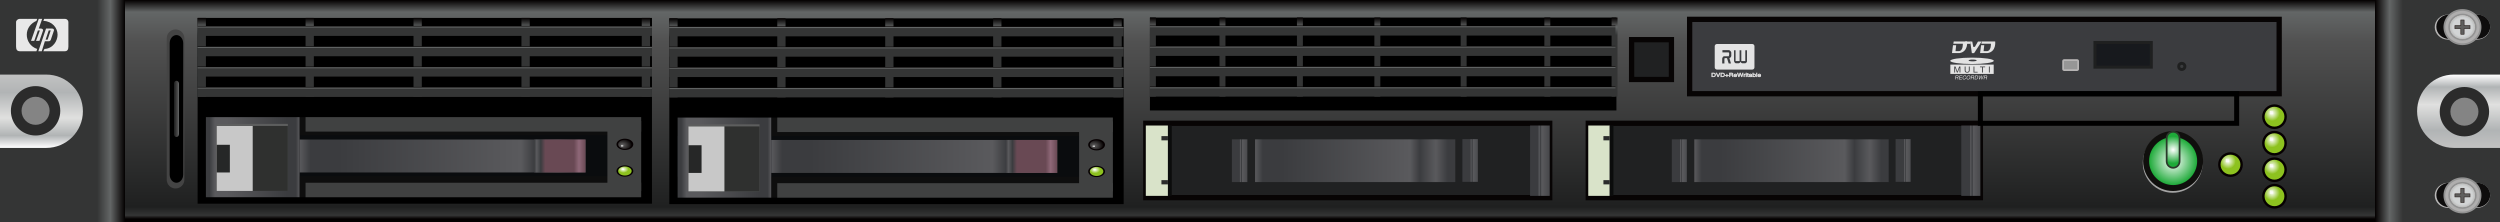 <?xml version="1.0" encoding="utf-8"?>
<!-- Generator: Adobe Illustrator 16.0.0, SVG Export Plug-In . SVG Version: 6.00 Build 0)  -->
<!DOCTYPE svg PUBLIC "-//W3C//DTD SVG 1.1//EN" "http://www.w3.org/Graphics/SVG/1.1/DTD/svg11.dtd">
<svg version="1.1" id="图层_1" xmlns="http://www.w3.org/2000/svg" xmlns:xlink="http://www.w3.org/1999/xlink" x="0px" y="0px"
	 width="1417.32px" height="126.14px" viewBox="0 0 1417.32 126.14" enable-background="new 0 0 1417.32 126.14"
	 xml:space="preserve">
<rect x="0" y="0" width="1417.32" height="126.14" fill="#808080" stroke="none"/>
<linearGradient id="SVGID_1_" gradientUnits="userSpaceOnUse" x1="708.66" y1="126.141" x2="708.66" y2="-4.882813e-004">
	<stop  offset="0.016" style="stop-color:#030000"/>
	<stop  offset="0.032" style="stop-color:#343535"/>
	<stop  offset="0.07" style="stop-color:#1F2020"/>
	<stop  offset="0.812" style="stop-color:#515151"/>
	<stop  offset="0.946" style="stop-color:#636666"/>
	<stop  offset="1" style="stop-color:#030000"/>
</linearGradient>
<rect x="70.864" y="-0.001" fill="url(#SVGID_1_)" width="1275.591" height="126.142"/>
<linearGradient id="SVGID_2_" gradientUnits="userSpaceOnUse" x1="4085.357" y1="63.07" x2="4156.224" y2="63.07" gradientTransform="matrix(1 0 0 1 -4085.359 0)">
	<stop  offset="0" style="stop-color:#343535"/>
	<stop  offset="0.778" style="stop-color:#343535"/>
	<stop  offset="0.883" style="stop-color:#636666"/>
	<stop  offset="1" style="stop-color:#030000"/>
</linearGradient>
<rect x="-0.001" fill="url(#SVGID_2_)" width="70.866" height="126.14"/>
<g>
	
		<linearGradient id="SVGID_3_" gradientUnits="userSpaceOnUse" x1="-5128.012" y1="63.07" x2="-5057.145" y2="63.07" gradientTransform="matrix(-1 0 0 1 -3710.689 0)">
		<stop  offset="0" style="stop-color:#343535"/>
		<stop  offset="0.778" style="stop-color:#343535"/>
		<stop  offset="0.883" style="stop-color:#636666"/>
		<stop  offset="1" style="stop-color:#030000"/>
	</linearGradient>
	<rect x="1346.456" fill="url(#SVGID_3_)" width="70.866" height="126.14"/>
	<g>
		<g>
			<path fill="#B7B6B6" d="M1380.32,15.367c0,3.932,3.385,7.119,7.562,7.119h16.314c4.177,0,7.563-3.188,7.563-7.119l0,0
				c0-3.931-3.386-7.117-7.563-7.117h-16.314C1383.705,8.25,1380.32,11.437,1380.32,15.367L1380.32,15.367z"/>
			<path fill="#0E0D0D" d="M1381.214,15.165c0,3.82,3.289,6.916,7.346,6.916h15.851c4.059,0,7.349-3.096,7.349-6.916l0,0
				c0-3.82-3.29-6.915-7.349-6.915h-15.851C1384.503,8.25,1381.214,11.345,1381.214,15.165L1381.214,15.165z"/>
		</g>
		<g>
			<path fill="#B7B6B6" d="M1380.32,110.771c0,3.932,3.385,7.119,7.562,7.119h16.314c4.177,0,7.563-3.188,7.563-7.119l0,0
				c0-3.931-3.386-7.118-7.563-7.118h-16.314C1383.705,103.653,1380.32,106.841,1380.32,110.771L1380.32,110.771z"/>
			<path fill="#0E0D0D" d="M1381.214,110.569c0,3.82,3.289,6.917,7.346,6.917h15.851c4.059,0,7.349-3.097,7.349-6.917l0,0
				c0-3.82-3.29-6.916-7.349-6.916h-15.851C1384.503,103.653,1381.214,106.749,1381.214,110.569L1381.214,110.569z"/>
		</g>
	</g>
	<g>
		<g>
			<path fill="#AFAEAE" d="M1406.305,15.368c0,5.366-4.597,9.716-10.266,9.716c-5.67,0-10.266-4.35-10.266-9.716
				c0-5.367,4.596-9.718,10.266-9.718C1401.708,5.65,1406.305,10.001,1406.305,15.368"/>
			<ellipse fill="none" stroke="#929292" stroke-miterlimit="10" cx="1396.039" cy="15.368" rx="10.266" ry="9.716"/>
			<path fill="#AFAEAE" d="M1403.582,15.368c0,3.942-3.378,7.14-7.543,7.14c-4.166,0-7.545-3.197-7.545-7.14
				c0-3.943,3.379-7.141,7.545-7.141C1400.204,8.228,1403.582,11.425,1403.582,15.368"/>
			<ellipse fill="none" stroke="#929292" stroke-miterlimit="10" cx="1396.038" cy="15.368" rx="7.544" ry="7.14"/>
			<g>
				<g>
					<defs>
						<rect id="SVGID_4_" x="1388.928" y="8.638" width="14.221" height="13.458"/>
					</defs>
					<clipPath id="SVGID_5_">
						<use xlink:href="#SVGID_4_"  overflow="visible"/>
					</clipPath>
					<path clip-path="url(#SVGID_5_)" fill="#BEBEBD" d="M1403.148,15.368c0,3.716-3.183,6.728-7.109,6.728
						s-7.111-3.012-7.111-6.728s3.185-6.73,7.111-6.73S1403.148,11.652,1403.148,15.368"/>
					<path clip-path="url(#SVGID_5_)" fill="#C0C0C0" d="M1402.98,15.368c0,3.627-3.109,6.569-6.941,6.569
						c-3.834,0-6.942-2.942-6.942-6.569c0-3.629,3.108-6.571,6.942-6.571C1399.871,8.797,1402.98,11.739,1402.98,15.368"/>
					<path clip-path="url(#SVGID_5_)" fill="#C2C3C3" d="M1402.813,15.368c0,3.54-3.034,6.412-6.774,6.412
						c-3.743,0-6.775-2.872-6.775-6.412c0-3.542,3.032-6.413,6.775-6.413C1399.779,8.955,1402.813,11.826,1402.813,15.368"/>
					<path clip-path="url(#SVGID_5_)" fill="#C4C5C4" d="M1402.646,15.368c0,3.453-2.957,6.254-6.606,6.254
						c-3.65,0-6.608-2.801-6.608-6.254c0-3.455,2.958-6.254,6.608-6.254C1399.688,9.114,1402.646,11.913,1402.646,15.368"/>
					<path clip-path="url(#SVGID_5_)" fill="#C6C8C8" d="M1402.479,15.368c0,3.364-2.884,6.096-6.439,6.096
						c-3.558,0-6.44-2.731-6.44-6.096c0-3.367,2.883-6.097,6.44-6.097C1399.595,9.271,1402.479,12.001,1402.479,15.368"/>
					<path clip-path="url(#SVGID_5_)" fill="#C9CACB" d="M1402.312,15.368c0,3.278-2.809,5.936-6.272,5.936
						s-6.274-2.657-6.274-5.936c0-3.279,2.811-5.938,6.274-5.938S1402.312,12.089,1402.312,15.368"/>
					<path clip-path="url(#SVGID_5_)" fill="#CBCDCD" d="M1402.146,15.368c0,3.19-2.735,5.779-6.106,5.779
						c-3.372,0-6.105-2.589-6.105-5.779c0-3.192,2.733-5.781,6.105-5.781C1399.41,9.587,1402.146,12.176,1402.146,15.368"/>
					<path clip-path="url(#SVGID_5_)" fill="#CCCFD0" d="M1401.979,15.368c0,3.104-2.661,5.621-5.939,5.621
						c-3.279,0-5.939-2.518-5.939-5.621c0-3.105,2.66-5.621,5.939-5.621C1399.317,9.747,1401.979,12.263,1401.979,15.368"/>
					<path clip-path="url(#SVGID_5_)" fill="#D0D2D2" d="M1401.811,15.368c0,3.016-2.584,5.462-5.771,5.462
						s-5.771-2.446-5.771-5.462c0-3.018,2.584-5.464,5.771-5.464S1401.811,12.351,1401.811,15.368"/>
					<path clip-path="url(#SVGID_5_)" fill="#D2D4D5" d="M1401.644,15.368c0,2.928-2.511,5.304-5.604,5.304
						c-3.097,0-5.604-2.376-5.604-5.304c0-2.931,2.508-5.305,5.604-5.305C1399.133,10.063,1401.644,12.438,1401.644,15.368"/>
				</g>
			</g>
			<polygon fill="#605F5E" points="1395.11,19.414 1395.11,16.248 1391.765,16.248 1391.765,14.488 1395.11,14.488 1395.11,11.321 
				1396.969,11.321 1396.969,14.488 1400.313,14.488 1400.313,16.248 1396.969,16.248 1396.969,19.414 			"/>
			<path fill="#221714" d="M1396.807,11.475v2.86v0.307h0.321h3.024v1.452h-3.024h-0.321v0.304v2.862h-1.535v-2.862v-0.304h-0.322
				h-3.024v-1.452h3.024h0.322v-0.307v-2.86H1396.807z M1397.128,11.17h-2.179v3.165h-3.346v2.063h3.346v3.167h2.179v-3.167h3.346
				v-2.063h-3.346V11.17z"/>
		</g>
		<g>
			<path fill="#AFAEAE" d="M1406.305,110.772c0,5.366-4.597,9.716-10.266,9.716c-5.67,0-10.266-4.35-10.266-9.716
				s4.596-9.718,10.266-9.718C1401.708,101.055,1406.305,105.406,1406.305,110.772"/>
			<ellipse fill="none" stroke="#929292" stroke-miterlimit="10" cx="1396.039" cy="110.772" rx="10.266" ry="9.716"/>
			<path fill="#AFAEAE" d="M1403.582,110.772c0,3.942-3.378,7.14-7.543,7.14c-4.166,0-7.545-3.197-7.545-7.14
				c0-3.943,3.379-7.141,7.545-7.141C1400.204,103.632,1403.582,106.829,1403.582,110.772"/>
			<ellipse fill="none" stroke="#929292" stroke-miterlimit="10" cx="1396.038" cy="110.772" rx="7.544" ry="7.14"/>
			<g>
				<g>
					<defs>
						<rect id="SVGID_6_" x="1388.928" y="104.043" width="14.221" height="13.457"/>
					</defs>
					<clipPath id="SVGID_7_">
						<use xlink:href="#SVGID_6_"  overflow="visible"/>
					</clipPath>
					<path clip-path="url(#SVGID_7_)" fill="#BEBEBD" d="M1403.148,110.772c0,3.716-3.183,6.728-7.109,6.728
						s-7.111-3.012-7.111-6.728c0-3.717,3.185-6.729,7.111-6.729S1403.148,107.056,1403.148,110.772"/>
					<path clip-path="url(#SVGID_7_)" fill="#C0C0C0" d="M1402.98,110.772c0,3.628-3.109,6.569-6.941,6.569
						c-3.834,0-6.942-2.941-6.942-6.569c0-3.629,3.108-6.571,6.942-6.571C1399.871,104.201,1402.98,107.144,1402.98,110.772"/>
					<path clip-path="url(#SVGID_7_)" fill="#C2C3C3" d="M1402.813,110.772c0,3.54-3.034,6.413-6.774,6.413
						c-3.743,0-6.775-2.873-6.775-6.413c0-3.542,3.032-6.412,6.775-6.412C1399.779,104.36,1402.813,107.23,1402.813,110.772"/>
					<path clip-path="url(#SVGID_7_)" fill="#C4C5C4" d="M1402.646,110.772c0,3.453-2.957,6.254-6.606,6.254
						c-3.65,0-6.608-2.801-6.608-6.254c0-3.454,2.958-6.254,6.608-6.254C1399.688,104.519,1402.646,107.318,1402.646,110.772"/>
					<path clip-path="url(#SVGID_7_)" fill="#C6C8C8" d="M1402.479,110.772c0,3.364-2.884,6.095-6.439,6.095
						c-3.558,0-6.44-2.73-6.44-6.095c0-3.367,2.883-6.097,6.44-6.097C1399.595,104.676,1402.479,107.405,1402.479,110.772"/>
					<path clip-path="url(#SVGID_7_)" fill="#C9CACB" d="M1402.312,110.772c0,3.278-2.809,5.937-6.272,5.937
						s-6.274-2.658-6.274-5.937c0-3.28,2.811-5.938,6.274-5.938S1402.312,107.492,1402.312,110.772"/>
					<path clip-path="url(#SVGID_7_)" fill="#CBCDCD" d="M1402.146,110.772c0,3.19-2.735,5.779-6.106,5.779
						c-3.372,0-6.105-2.589-6.105-5.779c0-3.192,2.733-5.781,6.105-5.781C1399.41,104.991,1402.146,107.58,1402.146,110.772"/>
					<path clip-path="url(#SVGID_7_)" fill="#CCCFD0" d="M1401.979,110.772c0,3.104-2.661,5.621-5.939,5.621
						c-3.279,0-5.939-2.518-5.939-5.621c0-3.104,2.66-5.621,5.939-5.621C1399.317,105.151,1401.979,107.668,1401.979,110.772"/>
					<path clip-path="url(#SVGID_7_)" fill="#D0D2D2" d="M1401.811,110.772c0,3.016-2.584,5.463-5.771,5.463
						s-5.771-2.447-5.771-5.463c0-3.018,2.584-5.464,5.771-5.464S1401.811,107.755,1401.811,110.772"/>
					<path clip-path="url(#SVGID_7_)" fill="#D2D4D5" d="M1401.644,110.772c0,2.928-2.511,5.304-5.604,5.304
						c-3.097,0-5.604-2.376-5.604-5.304c0-2.931,2.508-5.305,5.604-5.305C1399.133,105.468,1401.644,107.842,1401.644,110.772"/>
				</g>
			</g>
			<polygon fill="#605F5E" points="1395.11,114.819 1395.11,111.652 1391.765,111.652 1391.765,109.894 1395.11,109.894 
				1395.11,106.726 1396.969,106.726 1396.969,109.894 1400.313,109.894 1400.313,111.652 1396.969,111.652 1396.969,114.819 			"/>
			<path fill="#221714" d="M1396.807,106.879v2.86v0.307h0.321h3.024v1.452h-3.024h-0.321v0.304v2.862h-1.535v-2.862v-0.304h-0.322
				h-3.024v-1.452h3.024h0.322v-0.307v-2.86H1396.807z M1397.128,106.574h-2.179v3.165h-3.346v2.063h3.346v3.167h2.179v-3.167h3.346
				v-2.063h-3.346V106.574z"/>
		</g>
	</g>
</g>
<path fill-rule="evenodd" clip-rule="evenodd" fill="#E8E8E8" d="M9.108,12.477c0,1.118,0,11.559,0,13.978
	c0,1.71,0.649,2.595,2.182,2.595c1.061,0,6.547,0,9.377,0l0.413-1.298c-3.953-1.297-5.898-4.776-5.898-8.08
	c0-3.716,2.418-6.546,5.485-7.844l0.413-1.121c-3.067,0-9.141,0-10.026,0C10.168,10.706,9.108,11.592,9.108,12.477L9.108,12.477z
	 M38.772,12.477c0-0.885-0.884-1.771-1.769-1.771c-1.061,0-9.141,0-11.972,0l-0.472,1.121c5.249,0.234,8.08,4.128,8.08,7.844
	c0,3.304-2.415,7.845-7.428,8.08l-0.651,1.298c3.067,0,10.914,0,12.21,0c1.355,0,2.003-0.885,2.003-2.595
	C38.772,24.035,38.772,13.595,38.772,12.477L38.772,12.477z M24.427,17.271c0.102-0.608-0.517-1.079-1.165-1.079
	c-0.413,0-1.297,0-1.297,0l1.945-5.486h-1.945L17.6,23.15l1.823,0.008l2.068-5.905h1.122l-2.182,5.897h1.946
	C22.377,23.15,24.389,17.505,24.427,17.271L24.427,17.271z M26.093,16.192l-4.365,12.856h1.949l1.766-5.661c0.416,0,1.297,0,2.183,0
	c0.885,0,1.097-0.601,1.323-1.263c0.178-0.468,1.586-4.647,1.647-4.876c0.129-0.483-0.274-1.033-1.024-1.057
	C28.923,16.171,26.093,16.192,26.093,16.192L26.093,16.192z M25.859,22.502l1.767-5.268l1.122,0.019l-1.771,5.249H25.859
	L25.859,22.502z"/>
<g>
	<path fill="#060001" d="M1264.527,86.308c3.871,0,7.01,3.139,7.01,7.01s-3.139,7.01-7.01,7.01c-3.872,0-7.01-3.139-7.01-7.01
		S1260.655,86.308,1264.527,86.308"/>
	<g>
		<defs>
			<path id="SVGID_8_" d="M1258.896,93.317c0,3.111,2.523,5.633,5.633,5.633c3.111,0,5.633-2.521,5.633-5.633
				c0-3.109-2.521-5.633-5.633-5.633C1261.419,87.685,1258.896,90.208,1258.896,93.317"/>
		</defs>
		<clipPath id="SVGID_9_">
			<use xlink:href="#SVGID_8_"  overflow="visible"/>
		</clipPath>
		
			<radialGradient id="SVGID_10_" cx="-45.855" cy="374.087" r="0.53" gradientTransform="matrix(8.286 0 0 8.286 1643.105 -3008.328)" gradientUnits="userSpaceOnUse">
			<stop  offset="0" style="stop-color:#FFFFFF"/>
			<stop  offset="1" style="stop-color:#8DC21F"/>
		</radialGradient>
		<rect x="1258.896" y="87.685" clip-path="url(#SVGID_9_)" fill="url(#SVGID_10_)" width="11.266" height="11.266"/>
	</g>
	<g opacity="0.5" enable-background="new    ">
		<g>
			<defs>
				<rect id="SVGID_11_" x="1261.899" y="90.063" width="1.877" height="1.877"/>
			</defs>
			<clipPath id="SVGID_12_">
				<use xlink:href="#SVGID_11_"  overflow="visible"/>
			</clipPath>
			<rect x="1261.899" y="90.063" clip-path="url(#SVGID_12_)" fill="#FFFFFF" width="1.877" height="1.877"/>
		</g>
	</g>
	<g opacity="0.5" enable-background="new    ">
		<g>
			<defs>
				<rect id="SVGID_13_" x="1261.899" y="90.063" width="0.939" height="1.877"/>
			</defs>
			<clipPath id="SVGID_14_">
				<use xlink:href="#SVGID_13_"  overflow="visible"/>
			</clipPath>
			<rect x="1261.899" y="90.063" clip-path="url(#SVGID_14_)" fill="#FFFFFF" width="0.939" height="1.877"/>
		</g>
	</g>
</g>
<g>
	<path fill="#060001" d="M1289.466,59.146c3.872,0,7.01,3.139,7.01,7.01c0,3.872-3.138,7.01-7.01,7.01c-3.87,0-7.01-3.138-7.01-7.01
		C1282.456,62.285,1285.596,59.146,1289.466,59.146"/>
	<g>
		<defs>
			<path id="SVGID_15_" d="M1283.835,66.156c0,3.112,2.523,5.633,5.633,5.633c3.11,0,5.633-2.521,5.633-5.633
				c0-3.109-2.522-5.633-5.633-5.633C1286.358,60.523,1283.835,63.047,1283.835,66.156"/>
		</defs>
		<clipPath id="SVGID_16_">
			<use xlink:href="#SVGID_15_"  overflow="visible"/>
		</clipPath>
		
			<radialGradient id="SVGID_17_" cx="-42.846" cy="370.809" r="0.53" gradientTransform="matrix(8.286 0 0 8.286 1643.105 -3008.328)" gradientUnits="userSpaceOnUse">
			<stop  offset="0" style="stop-color:#FFFFFF"/>
			<stop  offset="1" style="stop-color:#8DC21F"/>
		</radialGradient>
		<rect x="1283.835" y="60.523" clip-path="url(#SVGID_16_)" fill="url(#SVGID_17_)" width="11.266" height="11.266"/>
	</g>
	<g opacity="0.5" enable-background="new    ">
		<g>
			<defs>
				<rect id="SVGID_18_" x="1286.839" y="62.903" width="1.877" height="1.876"/>
			</defs>
			<clipPath id="SVGID_19_">
				<use xlink:href="#SVGID_18_"  overflow="visible"/>
			</clipPath>
			<rect x="1286.839" y="62.903" clip-path="url(#SVGID_19_)" fill="#FFFFFF" width="1.877" height="1.876"/>
		</g>
	</g>
	<g opacity="0.5" enable-background="new    ">
		<g>
			<defs>
				<rect id="SVGID_20_" x="1286.839" y="62.903" width="0.938" height="1.876"/>
			</defs>
			<clipPath id="SVGID_21_">
				<use xlink:href="#SVGID_20_"  overflow="visible"/>
			</clipPath>
			<rect x="1286.839" y="62.903" clip-path="url(#SVGID_21_)" fill="#FFFFFF" width="0.938" height="1.876"/>
		</g>
	</g>
</g>
<g>
	<path fill="#060001" d="M1289.467,74.178c3.872,0,7.01,3.14,7.01,7.01c0,3.871-3.138,7.01-7.01,7.01
		c-3.871,0-7.009-3.139-7.009-7.01C1282.458,77.317,1285.596,74.178,1289.467,74.178"/>
	<g>
		<defs>
			<path id="SVGID_22_" d="M1283.836,81.188c0,3.112,2.523,5.633,5.633,5.633c3.111,0,5.633-2.521,5.633-5.633
				c0-3.109-2.521-5.633-5.633-5.633C1286.359,75.555,1283.836,78.078,1283.836,81.188"/>
		</defs>
		<clipPath id="SVGID_23_">
			<use xlink:href="#SVGID_22_"  overflow="visible"/>
		</clipPath>
		
			<radialGradient id="SVGID_24_" cx="-42.846" cy="372.622" r="0.531" gradientTransform="matrix(8.286 0 0 8.286 1643.105 -3008.328)" gradientUnits="userSpaceOnUse">
			<stop  offset="0" style="stop-color:#FFFFFF"/>
			<stop  offset="1" style="stop-color:#8DC21F"/>
		</radialGradient>
		<rect x="1283.836" y="75.555" clip-path="url(#SVGID_23_)" fill="url(#SVGID_24_)" width="11.266" height="11.266"/>
	</g>
	<g opacity="0.5" enable-background="new    ">
		<g>
			<defs>
				<rect id="SVGID_25_" x="1286.841" y="77.934" width="1.876" height="1.877"/>
			</defs>
			<clipPath id="SVGID_26_">
				<use xlink:href="#SVGID_25_"  overflow="visible"/>
			</clipPath>
			<rect x="1286.841" y="77.934" clip-path="url(#SVGID_26_)" fill="#FFFFFF" width="1.876" height="1.877"/>
		</g>
	</g>
	<g opacity="0.5" enable-background="new    ">
		<g>
			<defs>
				<rect id="SVGID_27_" x="1286.841" y="77.934" width="0.938" height="1.877"/>
			</defs>
			<clipPath id="SVGID_28_">
				<use xlink:href="#SVGID_27_"  overflow="visible"/>
			</clipPath>
			<rect x="1286.841" y="77.934" clip-path="url(#SVGID_28_)" fill="#FFFFFF" width="0.938" height="1.877"/>
		</g>
	</g>
</g>
<g>
	<path fill="#060001" d="M1289.468,89.209c3.872,0,7.011,3.139,7.011,7.01s-3.139,7.01-7.011,7.01c-3.87,0-7.009-3.139-7.009-7.01
		S1285.598,89.209,1289.468,89.209"/>
	<g>
		<defs>
			<path id="SVGID_29_" d="M1283.837,96.219c0,3.112,2.523,5.633,5.633,5.633c3.111,0,5.633-2.521,5.633-5.633
				c0-3.108-2.521-5.633-5.633-5.633C1286.36,90.586,1283.837,93.11,1283.837,96.219"/>
		</defs>
		<clipPath id="SVGID_30_">
			<use xlink:href="#SVGID_29_"  overflow="visible"/>
		</clipPath>
		
			<radialGradient id="SVGID_31_" cx="-42.846" cy="374.437" r="0.53" gradientTransform="matrix(8.286 0 0 8.286 1643.105 -3008.328)" gradientUnits="userSpaceOnUse">
			<stop  offset="0" style="stop-color:#FFFFFF"/>
			<stop  offset="1" style="stop-color:#8DC21F"/>
		</radialGradient>
		<rect x="1283.837" y="90.586" clip-path="url(#SVGID_30_)" fill="url(#SVGID_31_)" width="11.266" height="11.266"/>
	</g>
	<g opacity="0.5" enable-background="new    ">
		<g>
			<defs>
				<rect id="SVGID_32_" x="1286.842" y="92.965" width="1.876" height="1.877"/>
			</defs>
			<clipPath id="SVGID_33_">
				<use xlink:href="#SVGID_32_"  overflow="visible"/>
			</clipPath>
			<rect x="1286.842" y="92.965" clip-path="url(#SVGID_33_)" fill="#FFFFFF" width="1.876" height="1.877"/>
		</g>
	</g>
	<g opacity="0.5" enable-background="new    ">
		<g>
			<defs>
				<rect id="SVGID_34_" x="1286.842" y="92.965" width="0.938" height="1.877"/>
			</defs>
			<clipPath id="SVGID_35_">
				<use xlink:href="#SVGID_34_"  overflow="visible"/>
			</clipPath>
			<rect x="1286.842" y="92.965" clip-path="url(#SVGID_35_)" fill="#FFFFFF" width="0.938" height="1.877"/>
		</g>
	</g>
</g>
<g>
	<path fill="#060001" d="M1289.47,104.24c3.872,0,7.01,3.139,7.01,7.01s-3.138,7.01-7.01,7.01c-3.871,0-7.01-3.139-7.01-7.01
		S1285.599,104.24,1289.47,104.24"/>
	<g>
		<defs>
			<path id="SVGID_36_" d="M1283.838,111.25c0,3.112,2.523,5.633,5.634,5.633s5.632-2.521,5.632-5.633
				c0-3.109-2.521-5.633-5.632-5.633S1283.838,108.141,1283.838,111.25"/>
		</defs>
		<clipPath id="SVGID_37_">
			<use xlink:href="#SVGID_36_"  overflow="visible"/>
		</clipPath>
		
			<radialGradient id="SVGID_38_" cx="-42.846" cy="376.251" r="0.53" gradientTransform="matrix(8.286 0 0 8.286 1643.105 -3008.328)" gradientUnits="userSpaceOnUse">
			<stop  offset="0" style="stop-color:#FFFFFF"/>
			<stop  offset="1" style="stop-color:#8DC21F"/>
		</radialGradient>
		<rect x="1283.838" y="105.617" clip-path="url(#SVGID_37_)" fill="url(#SVGID_38_)" width="11.266" height="11.266"/>
	</g>
	<g opacity="0.5" enable-background="new    ">
		<g>
			<defs>
				<rect id="SVGID_39_" x="1286.843" y="107.996" width="1.876" height="1.877"/>
			</defs>
			<clipPath id="SVGID_40_">
				<use xlink:href="#SVGID_39_"  overflow="visible"/>
			</clipPath>
			<rect x="1286.843" y="107.996" clip-path="url(#SVGID_40_)" fill="#FFFFFF" width="1.876" height="1.877"/>
		</g>
	</g>
	<g opacity="0.5" enable-background="new    ">
		<g>
			<defs>
				<rect id="SVGID_41_" x="1286.843" y="107.996" width="0.938" height="1.877"/>
			</defs>
			<clipPath id="SVGID_42_">
				<use xlink:href="#SVGID_41_"  overflow="visible"/>
			</clipPath>
			<rect x="1286.843" y="107.996" clip-path="url(#SVGID_42_)" fill="#FFFFFF" width="0.938" height="1.877"/>
		</g>
	</g>
</g>
<g>
	<g>
		<circle fill="#A4A4A4" cx="1231.797" cy="92.291" r="17"/>
	</g>
	<g>
		<circle fill="#100F0D" cx="1232.003" cy="91.291" r="17"/>
		<g>
			<radialGradient id="SVGID_43_" cx="1232.004" cy="91.291" r="13.634" gradientUnits="userSpaceOnUse">
				<stop  offset="0" style="stop-color:#FFFFFF"/>
				<stop  offset="1" style="stop-color:#1EAA39"/>
			</radialGradient>
			<circle fill="url(#SVGID_43_)" cx="1232.003" cy="91.291" r="13.633"/>
			<radialGradient id="SVGID_44_" cx="1232.003" cy="84.916" r="7.667" gradientUnits="userSpaceOnUse">
				<stop  offset="0" style="stop-color:#FFFFFF"/>
				<stop  offset="1" style="stop-color:#1EAA39"/>
			</radialGradient>
			<path fill="url(#SVGID_44_)" stroke="#2B392B" stroke-miterlimit="10" d="M1235.67,91.453c0,2.025-1.642,3.667-3.667,3.667l0,0
				c-2.025,0-3.667-1.642-3.667-3.667V78.379c0-2.025,1.642-3.667,3.667-3.667l0,0c2.025,0,3.667,1.642,3.667,3.667V91.453z"/>
		</g>
	</g>
</g>
<g>
	
		<rect x="900.427" y="69.903" fill="#202122" stroke="#070404" stroke-width="3" stroke-miterlimit="10" width="222.307" height="42.155"/>
	<g>
		<rect x="900.427" y="71.166" fill="#D9E3C9" width="12.18" height="39.875"/>
		<g>
			<rect x="909.024" y="77.166" fill="#2A2B2B" width="3.582" height="2.396"/>
			<rect x="909.024" y="102.127" fill="#2A2B2B" width="3.582" height="2.396"/>
		</g>
		<rect x="912.606" y="71.166" fill="#0B0C0C" width="2.112" height="39.875"/>
	</g>
	
		<linearGradient id="SVGID_45_" gradientUnits="userSpaceOnUse" x1="-7655.749" y1="-9936.759" x2="-7545.565" y2="-9936.759" gradientTransform="matrix(-1 0 0 -1 -6585 -9845.655)">
		<stop  offset="0.038" style="stop-color:#3B3C3F"/>
		<stop  offset="0.097" style="stop-color:#5A5A5D"/>
		<stop  offset="0.177" style="stop-color:#3B3C3F"/>
		<stop  offset="0.226" style="stop-color:#5A5A5D"/>
		<stop  offset="0.866" style="stop-color:#3B3C3F"/>
		<stop  offset="0.962" style="stop-color:#3B3C3F"/>
		<stop  offset="1" style="stop-color:#5A5A5D"/>
	</linearGradient>
	<rect x="960.565" y="78.989" fill="url(#SVGID_45_)" width="110.184" height="24.229"/>
	
		<linearGradient id="SVGID_46_" gradientUnits="userSpaceOnUse" x1="41516.094" y1="-9936.76" x2="41589.594" y2="-9936.76" gradientTransform="matrix(0.116 0 0 -1 -3863.915 -9845.654)">
		<stop  offset="0.038" style="stop-color:#3B3C3F"/>
		<stop  offset="0.097" style="stop-color:#5A5A5D"/>
		<stop  offset="0.177" style="stop-color:#3B3C3F"/>
		<stop  offset="0.226" style="stop-color:#5A5A5D"/>
		<stop  offset="0.866" style="stop-color:#3B3C3F"/>
		<stop  offset="0.962" style="stop-color:#3B3C3F"/>
		<stop  offset="1" style="stop-color:#5A5A5D"/>
	</linearGradient>
	<rect x="947.801" y="78.99" fill="url(#SVGID_46_)" width="8.519" height="24.229"/>
	
		<linearGradient id="SVGID_47_" gradientUnits="userSpaceOnUse" x1="42610.734" y1="-9936.636" x2="42684.234" y2="-9936.636" gradientTransform="matrix(0.116 0 0 -1 -3863.915 -9845.654)">
		<stop  offset="0.038" style="stop-color:#3B3C3F"/>
		<stop  offset="0.097" style="stop-color:#5A5A5D"/>
		<stop  offset="0.177" style="stop-color:#3B3C3F"/>
		<stop  offset="0.226" style="stop-color:#5A5A5D"/>
		<stop  offset="0.866" style="stop-color:#3B3C3F"/>
		<stop  offset="0.962" style="stop-color:#3B3C3F"/>
		<stop  offset="1" style="stop-color:#5A5A5D"/>
	</linearGradient>
	<rect x="1074.669" y="78.866" fill="url(#SVGID_47_)" width="8.52" height="24.229"/>
	
		<linearGradient id="SVGID_48_" gradientUnits="userSpaceOnUse" x1="42932.047" y1="-9936.758" x2="43025.445" y2="-9936.758" gradientTransform="matrix(0.116 0 0 -1 -3863.915 -9845.654)">
		<stop  offset="0.038" style="stop-color:#3B3C3F"/>
		<stop  offset="0.097" style="stop-color:#5A5A5D"/>
		<stop  offset="0.177" style="stop-color:#3B3C3F"/>
		<stop  offset="0.226" style="stop-color:#5A5A5D"/>
		<stop  offset="0.866" style="stop-color:#3B3C3F"/>
		<stop  offset="0.962" style="stop-color:#3B3C3F"/>
		<stop  offset="1" style="stop-color:#5A5A5D"/>
	</linearGradient>
	<rect x="1111.909" y="71.166" fill="url(#SVGID_48_)" width="10.825" height="39.875"/>
</g>
<g>
	
		<rect x="649.592" y="69.903" fill="#202122" stroke="#070404" stroke-width="3" stroke-miterlimit="10" width="228.997" height="42.155"/>
	<g>
		<rect x="649.592" y="71.166" fill="#D9E3C9" width="12.545" height="39.875"/>
		<g>
			<rect x="658.447" y="77.166" fill="#2A2B2B" width="3.69" height="2.396"/>
			<rect x="658.447" y="102.127" fill="#2A2B2B" width="3.69" height="2.396"/>
		</g>
		<rect x="662.137" y="71.166" fill="#0B0C0C" width="2.176" height="39.875"/>
	</g>
	
		<linearGradient id="SVGID_49_" gradientUnits="userSpaceOnUse" x1="-7410.04" y1="-9936.759" x2="-7296.541" y2="-9936.759" gradientTransform="matrix(-1 0 0 -1 -6585 -9845.655)">
		<stop  offset="0.038" style="stop-color:#3B3C3F"/>
		<stop  offset="0.097" style="stop-color:#5A5A5D"/>
		<stop  offset="0.177" style="stop-color:#3B3C3F"/>
		<stop  offset="0.226" style="stop-color:#5A5A5D"/>
		<stop  offset="0.866" style="stop-color:#3B3C3F"/>
		<stop  offset="0.962" style="stop-color:#3B3C3F"/>
		<stop  offset="1" style="stop-color:#5A5A5D"/>
	</linearGradient>
	<rect x="711.541" y="78.989" fill="url(#SVGID_49_)" width="113.499" height="24.229"/>
	
		<linearGradient id="SVGID_50_" gradientUnits="userSpaceOnUse" x1="39364.156" y1="-9936.76" x2="39439.867" y2="-9936.76" gradientTransform="matrix(0.116 0 0 -1 -3863.915 -9845.654)">
		<stop  offset="0.038" style="stop-color:#3B3C3F"/>
		<stop  offset="0.097" style="stop-color:#5A5A5D"/>
		<stop  offset="0.177" style="stop-color:#3B3C3F"/>
		<stop  offset="0.226" style="stop-color:#5A5A5D"/>
		<stop  offset="0.866" style="stop-color:#3B3C3F"/>
		<stop  offset="0.962" style="stop-color:#3B3C3F"/>
		<stop  offset="1" style="stop-color:#5A5A5D"/>
	</linearGradient>
	<rect x="698.391" y="78.99" fill="url(#SVGID_50_)" width="8.775" height="24.229"/>
	
		<linearGradient id="SVGID_51_" gradientUnits="userSpaceOnUse" x1="40491.742" y1="-9936.636" x2="40567.453" y2="-9936.636" gradientTransform="matrix(0.116 0 0 -1 -3863.915 -9845.654)">
		<stop  offset="0.038" style="stop-color:#3B3C3F"/>
		<stop  offset="0.097" style="stop-color:#5A5A5D"/>
		<stop  offset="0.177" style="stop-color:#3B3C3F"/>
		<stop  offset="0.226" style="stop-color:#5A5A5D"/>
		<stop  offset="0.866" style="stop-color:#3B3C3F"/>
		<stop  offset="0.962" style="stop-color:#3B3C3F"/>
		<stop  offset="1" style="stop-color:#5A5A5D"/>
	</linearGradient>
	<rect x="829.078" y="78.866" fill="url(#SVGID_51_)" width="8.775" height="24.229"/>
	
		<linearGradient id="SVGID_52_" gradientUnits="userSpaceOnUse" x1="40822.719" y1="-9936.758" x2="40918.938" y2="-9936.758" gradientTransform="matrix(0.116 0 0 -1 -3863.915 -9845.654)">
		<stop  offset="0.038" style="stop-color:#3B3C3F"/>
		<stop  offset="0.097" style="stop-color:#5A5A5D"/>
		<stop  offset="0.177" style="stop-color:#3B3C3F"/>
		<stop  offset="0.226" style="stop-color:#5A5A5D"/>
		<stop  offset="0.866" style="stop-color:#3B3C3F"/>
		<stop  offset="0.962" style="stop-color:#3B3C3F"/>
		<stop  offset="1" style="stop-color:#5A5A5D"/>
	</linearGradient>
	<rect x="867.438" y="71.166" fill="url(#SVGID_52_)" width="11.151" height="39.875"/>
</g>
<g>
	<linearGradient id="SVGID_53_" gradientUnits="userSpaceOnUse" x1="23.498" y1="83.856" x2="23.498" y2="42.283">
		<stop  offset="0" style="stop-color:#FFFFFF"/>
		<stop  offset="0.169" style="stop-color:#B1B4B5"/>
		<stop  offset="0.409" style="stop-color:#E0E0DF"/>
		<stop  offset="0.758" style="stop-color:#B1B4B5"/>
		<stop  offset="1" style="stop-color:#C2C2C2"/>
	</linearGradient>
	<path fill="url(#SVGID_53_)" d="M26.211,42.282H-0.001v41.574h26.213c11.48,0,20.787-9.307,20.787-20.787
		S37.692,42.282,26.211,42.282z"/>
	<circle fill="#2B2B2B" cx="20.172" cy="62.817" r="14"/>
	<circle fill="#848484" cx="20.172" cy="62.817" r="7.955"/>
</g>
<g>
	
		<linearGradient id="SVGID_54_" gradientUnits="userSpaceOnUse" x1="-12212.605" y1="-4548.602" x2="-12212.605" y2="-4590.176" gradientTransform="matrix(-1 0 0 -1 -10818.783 -4506.32)">
		<stop  offset="0" style="stop-color:#FFFFFF"/>
		<stop  offset="0.169" style="stop-color:#B1B4B5"/>
		<stop  offset="0.409" style="stop-color:#E0E0DF"/>
		<stop  offset="0.758" style="stop-color:#B1B4B5"/>
		<stop  offset="1" style="stop-color:#C2C2C2"/>
	</linearGradient>
	<path fill="url(#SVGID_54_)" d="M1391.109,83.856h26.213V42.282h-26.213c-11.48,0-20.787,9.307-20.787,20.787
		S1379.629,83.856,1391.109,83.856z"/>
	<circle fill="#2B2B2B" cx="1397.148" cy="63.321" r="14"/>
	<circle fill="#848484" cx="1397.148" cy="63.321" r="7.955"/>
</g>
<g>
	
		<rect x="957.901" y="10.971" fill="#3B3C3F" stroke="#070404" stroke-width="3" stroke-miterlimit="10" width="334.225" height="42.156"/>
	<g>
		<g>
			<path fill="#E3E3E3" d="M1115.207,23.506h-7.585l-0.247,1.305h1.786h0.361h3.269c0,0,0.221,3.712-1.976,4.176h-2.178l0.371-3.35
				h-1.804l-0.562,4.452h4.281C1115.976,29.277,1115.207,23.506,1115.207,23.506z"/>
			<path fill="#E3E3E3" d="M1131.124,23.506h-7.583l-0.25,1.305h1.788h0.36h3.269c0,0,0.222,3.712-1.975,4.176h-2.179l0.371-3.35
				h-1.802l-0.563,4.452h4.281C1131.893,29.277,1131.124,23.506,1131.124,23.506z"/>
			<polygon fill="#E3E3E3" points="1116.96,23.542 1117.905,30.125 1119.167,30.125 1123.446,23.542 1121.375,23.542 
				1119.618,26.558 1118.717,26.607 1118.13,23.542 			"/>
			<rect x="1114.121" y="23.542" fill="#E3E3E3" width="3.026" height="1.302"/>
		</g>
		<path fill="#E3E3E3" d="M1117.993,32.67c-6.813,0-12.333,0.813-12.333,1.814c0,1,5.521,1.811,12.333,1.811
			c6.812,0,12.334-0.811,12.334-1.811C1130.327,33.482,1124.805,32.67,1117.993,32.67z M1118.343,34.784
			c-1.281,0-2.321-0.228-2.321-0.507c0-0.28,1.04-0.51,2.321-0.51s2.32,0.229,2.32,0.51
			C1120.663,34.557,1119.624,34.784,1118.343,34.784z"/>
		<path fill="#E3E3E3" d="M1105.698,36.61v5.314h24.591V36.61H1105.698z M1111.397,41.113h-0.234h-0.239v-2.87h-0.002l-1.018,2.87
			h-0.236h-0.237l-1.021-2.861l0,0v2.861h-0.237h-0.238v-3.393h0.352h0.352l1.033,2.887l1.026-2.887h0.35h0.352V41.113z
			 M1116.681,39.869c0,0.418-0.126,0.744-0.376,0.98c-0.251,0.237-0.6,0.354-1.045,0.354c-0.464,0-0.816-0.113-1.061-0.339
			c-0.242-0.229-0.363-0.561-0.363-0.996v-2.148h0.243h0.246v2.113c0,0.314,0.079,0.555,0.24,0.719
			c0.157,0.164,0.39,0.246,0.694,0.246c0.306,0,0.536-0.082,0.693-0.246c0.159-0.164,0.239-0.404,0.239-0.719v-2.113h0.242h0.246
			V39.869z M1121.165,40.91v0.203h-2.32v-3.393h0.243h0.245v2.986h1.832V40.91z M1125.438,37.924v0.203h-1.222v2.986h-0.242h-0.247
			v-2.986h-1.222v-0.203v-0.203h2.933V37.924z M1128.054,41.113h-0.244h-0.246v-3.393h0.245h0.245V41.113z"/>
		<g>
			<path fill="#E3E3E3" d="M1108.732,42.797h0.147h0.88c0.233,0,0.403,0.051,0.508,0.153c0.104,0.101,0.138,0.249,0.104,0.446
				c-0.033,0.193-0.124,0.344-0.27,0.453c-0.036,0.027-0.075,0.052-0.117,0.072l0.046,0.024c0.12,0.077,0.168,0.206,0.14,0.389
				l-0.06,0.403c-0.009,0.064-0.009,0.114,0,0.143c0.011,0.028,0.035,0.053,0.075,0.074l-0.009,0.049h-0.367
				c-0.005-0.02-0.005-0.065,0.002-0.143c0.004-0.075,0.014-0.159,0.024-0.254l0.024-0.174c0.021-0.137,0.004-0.234-0.049-0.293
				c-0.052-0.06-0.15-0.088-0.294-0.088h-0.708l-0.168,0.952h-0.148h-0.15L1108.732,42.797z M1108.855,43.794h0.739
				c0.139,0,0.243-0.03,0.318-0.091c0.075-0.06,0.124-0.156,0.146-0.286c0.023-0.129,0.006-0.222-0.051-0.281
				c-0.058-0.058-0.159-0.089-0.306-0.089h-0.717L1108.855,43.794z"/>
			<path fill="#E3E3E3" d="M1110.558,45.005l0.391-2.208h1.613l-0.022,0.131l-0.023,0.135h-1.315l-0.12,0.674h1.203l-0.023,0.132
				L1112.234,44h-1.199l-0.131,0.741h1.332l-0.022,0.132l-0.024,0.132H1110.558z"/>
			<path fill="#E3E3E3" d="M1114.585,44.193c-0.086,0.271-0.228,0.485-0.426,0.639c-0.199,0.156-0.428,0.232-0.69,0.232
				c-0.304,0-0.527-0.104-0.673-0.314c-0.144-0.208-0.184-0.492-0.12-0.848c0.063-0.355,0.207-0.639,0.432-0.85
				c0.225-0.21,0.494-0.316,0.811-0.316c0.25,0,0.444,0.064,0.581,0.191c0.139,0.13,0.202,0.307,0.195,0.531h-0.289
				c-0.003-0.146-0.048-0.26-0.143-0.34c-0.095-0.077-0.226-0.118-0.395-0.118c-0.221,0-0.413,0.081-0.572,0.243
				c-0.159,0.164-0.264,0.383-0.313,0.658c-0.053,0.292-0.03,0.516,0.065,0.669c0.095,0.152,0.256,0.229,0.488,0.229
				c0.171,0,0.323-0.053,0.455-0.158s0.233-0.257,0.304-0.449H1114.585z"/>
			<path fill="#E3E3E3" d="M1115.032,44.744c-0.161-0.213-0.212-0.494-0.15-0.842c0.062-0.35,0.211-0.631,0.447-0.844
				c0.234-0.215,0.514-0.322,0.834-0.322c0.321,0,0.564,0.107,0.724,0.322c0.16,0.213,0.21,0.494,0.148,0.844
				c-0.061,0.348-0.21,0.629-0.447,0.842c-0.234,0.215-0.513,0.32-0.836,0.32C1115.433,45.064,1115.192,44.959,1115.032,44.744z
				 M1116.4,44.553c0.17-0.166,0.279-0.381,0.327-0.65c0.047-0.27,0.015-0.485-0.098-0.652c-0.112-0.166-0.283-0.249-0.514-0.249
				c-0.229,0-0.429,0.083-0.599,0.249c-0.171,0.167-0.281,0.383-0.327,0.652c-0.047,0.27-0.016,0.484,0.097,0.65
				c0.112,0.165,0.281,0.248,0.513,0.248C1116.028,44.801,1116.23,44.718,1116.4,44.553z"/>
			<path fill="#E3E3E3" d="M1117.619,42.797h0.148h0.88c0.234,0,0.404,0.051,0.508,0.153c0.105,0.101,0.139,0.249,0.105,0.446
				c-0.035,0.193-0.126,0.344-0.272,0.453c-0.035,0.027-0.075,0.052-0.116,0.072l0.046,0.024c0.119,0.077,0.168,0.206,0.141,0.389
				l-0.06,0.403c-0.011,0.064-0.009,0.114,0,0.143c0.011,0.028,0.035,0.053,0.075,0.074l-0.009,0.049h-0.367
				c-0.006-0.02-0.006-0.065,0.001-0.143c0.004-0.075,0.013-0.159,0.026-0.254l0.023-0.174c0.021-0.137,0.003-0.234-0.049-0.293
				c-0.053-0.06-0.15-0.088-0.293-0.088h-0.709l-0.17,0.952h-0.148h-0.148L1117.619,42.797z M1117.743,43.794h0.739
				c0.139,0,0.244-0.03,0.319-0.091c0.074-0.06,0.123-0.156,0.146-0.286c0.022-0.129,0.005-0.222-0.053-0.281
				c-0.056-0.058-0.159-0.089-0.304-0.089h-0.717L1117.743,43.794z"/>
			<path fill="#E3E3E3" d="M1119.82,42.797h0.148h0.759c0.281,0,0.486,0.1,0.617,0.3c0.13,0.2,0.166,0.468,0.106,0.806
				c-0.06,0.337-0.191,0.604-0.397,0.804c-0.204,0.198-0.45,0.299-0.74,0.299h-0.734h-0.148L1119.82,42.797z M1119.775,44.75h0.547
				c0.213,0,0.392-0.074,0.535-0.223c0.143-0.146,0.237-0.354,0.285-0.625s0.029-0.48-0.058-0.629
				c-0.086-0.148-0.231-0.222-0.439-0.222h-0.57L1119.775,44.75z"/>
			<path fill="#E3E3E3" d="M1122.032,45.005l-0.189-2.208h0.159h0.164l0.085,1.746c0.001,0.028,0.003,0.057,0.003,0.082
				c-0.002,0.027-0.002,0.047-0.003,0.057l0,0c0.001-0.014,0.008-0.033,0.019-0.06c0.009-0.027,0.02-0.054,0.031-0.079l0.774-1.746
				h0.168h0.168l0.159,1.736c0.002,0.026,0.004,0.055,0.005,0.083c0,0.028-0.001,0.048-0.005,0.062
				c0.002-0.011,0.009-0.031,0.018-0.059c0.009-0.029,0.021-0.057,0.033-0.086l0.704-1.736h0.161h0.161l-0.968,2.208h-0.162h-0.16
				l-0.177-1.708c-0.004-0.029-0.006-0.059-0.007-0.086c-0.002-0.027,0-0.048,0.002-0.058h-0.001
				c-0.003,0.014-0.008,0.033-0.018,0.061c-0.012,0.028-0.022,0.056-0.036,0.083l-0.77,1.708h-0.159H1122.032z"/>
			<path fill="#E3E3E3" d="M1124.967,42.797h0.149h0.879c0.232,0,0.402,0.051,0.507,0.153c0.104,0.101,0.14,0.249,0.104,0.446
				c-0.034,0.193-0.124,0.344-0.271,0.453c-0.036,0.027-0.075,0.052-0.117,0.072l0.046,0.024c0.12,0.077,0.168,0.206,0.14,0.389
				l-0.058,0.403c-0.011,0.064-0.011,0.114,0,0.143s0.035,0.053,0.073,0.074l-0.007,0.049h-0.369
				c-0.005-0.02-0.005-0.065,0.002-0.143c0.006-0.075,0.014-0.159,0.024-0.254l0.026-0.174c0.02-0.137,0.004-0.234-0.051-0.293
				c-0.051-0.06-0.148-0.088-0.294-0.088h-0.708l-0.168,0.952h-0.148h-0.15L1124.967,42.797z M1125.09,43.794h0.739
				c0.139,0,0.245-0.03,0.32-0.091c0.075-0.06,0.123-0.156,0.145-0.286c0.024-0.129,0.007-0.222-0.051-0.281
				c-0.058-0.058-0.158-0.089-0.305-0.089h-0.718L1125.09,43.794z"/>
		</g>
	</g>
	<g>
		<path fill="#E3E3E3" d="M993.402,24.95h-20.026c-0.69,0-1.25,0.559-1.25,1.251v11.994c0,0.69,0.56,1.252,1.25,1.252h20.026
			c0.69,0,1.25-0.562,1.25-1.252V26.201C994.652,25.509,994.093,24.95,993.402,24.95z M981.516,31.832c0,0-0.262,0.86-1.069,1.134
			l0.887,3.012h-1.305l-0.938-3.012h-1.213c0,0-0.131,0.053-0.261,0.223v2.789h-1.253v-2.789c0,0,0.106-0.861,0.874-1.29h2.842
			c0,0,0.563-1.304,0-2.19h-3.585v-1.291h3.756c0,0,0.938,0.234,1.265,1.303V31.832z M990.413,34.936
			c-0.333,0.86-0.978,0.919-0.978,0.919h-1.78c-0.685-0.176-0.859-0.86-0.859-0.86c-0.392,0.782-0.999,0.86-0.999,0.86h-1.798
			c-0.724-0.273-0.92-1.174-0.92-1.174v-6.18h0.861v6.102h2.287v-6.102h0.978v6.102h2.25v-6.102h0.958V34.936z"/>
		<g>
			<path fill="#E3E3E3" stroke="#E3E3E3" stroke-width="0.25" stroke-miterlimit="10" d="M970.436,41.343h0.179h0.912
				c0.338,0,0.606,0.102,0.806,0.303c0.2,0.202,0.3,0.474,0.3,0.816c0,0.339-0.104,0.61-0.307,0.811
				c-0.206,0.202-0.48,0.303-0.828,0.303h-0.883h-0.179V41.343z M970.796,43.317h0.657c0.257,0,0.457-0.074,0.598-0.223
				c0.14-0.149,0.21-0.361,0.21-0.633c0-0.275-0.066-0.487-0.203-0.637c-0.134-0.15-0.326-0.225-0.574-0.225h-0.688V43.317z"/>
			<path fill="#E3E3E3" stroke="#E3E3E3" stroke-width="0.25" stroke-miterlimit="10" d="M972.883,41.343h0.199h0.201l0.761,1.909
				h0.002l0.759-1.909h0.199h0.199l-0.967,2.232h-0.193h-0.192L972.883,41.343z"/>
			<path fill="#E3E3E3" stroke="#E3E3E3" stroke-width="0.25" stroke-miterlimit="10" d="M975.577,41.343h0.179h0.912
				c0.338,0,0.606,0.102,0.807,0.303c0.197,0.202,0.299,0.474,0.299,0.816c0,0.339-0.104,0.61-0.307,0.811
				c-0.204,0.202-0.48,0.303-0.826,0.303h-0.885h-0.179V41.343z M975.936,43.317h0.659c0.257,0,0.457-0.074,0.598-0.223
				c0.14-0.149,0.21-0.361,0.21-0.633c0-0.275-0.067-0.487-0.202-0.637c-0.135-0.15-0.326-0.225-0.574-0.225h-0.69V43.317z"/>
			<path fill="#E3E3E3" stroke="#E3E3E3" stroke-width="0.25" stroke-miterlimit="10" d="M978.896,42.907h-0.801v-0.229h0.801
				v-0.673h0.272v0.673h0.801v0.229h-0.801v0.672h-0.272V42.907z"/>
			<path fill="#E3E3E3" stroke="#E3E3E3" stroke-width="0.25" stroke-miterlimit="10" d="M980.438,41.343h0.179h1.058
				c0.281,0,0.496,0.051,0.644,0.154c0.146,0.103,0.22,0.254,0.22,0.452c0,0.195-0.077,0.349-0.229,0.458
				c-0.038,0.028-0.08,0.052-0.125,0.074l0.061,0.023c0.161,0.077,0.245,0.209,0.25,0.395l0.016,0.406
				c0.002,0.066,0.013,0.115,0.03,0.145s0.054,0.054,0.104,0.076v0.049h-0.442c-0.009-0.02-0.019-0.066-0.029-0.144
				c-0.009-0.077-0.017-0.163-0.021-0.257L982.144,43c-0.005-0.14-0.047-0.239-0.121-0.298c-0.076-0.061-0.2-0.09-0.373-0.09h-0.853
				v0.963h-0.179h-0.181V41.343z M980.797,42.351h0.889c0.166,0,0.289-0.029,0.365-0.092c0.077-0.061,0.116-0.156,0.116-0.29
				c0-0.128-0.041-0.223-0.123-0.282c-0.08-0.061-0.209-0.09-0.385-0.09h-0.862V42.351z"/>
			<path fill="#E3E3E3" stroke="#E3E3E3" stroke-width="0.25" stroke-miterlimit="10" d="M983.813,43.62
				c-0.274,0-0.489-0.074-0.646-0.219c-0.157-0.146-0.234-0.348-0.234-0.605c0-0.272,0.083-0.49,0.247-0.651
				c0.166-0.163,0.39-0.243,0.67-0.243c0.251,0,0.457,0.08,0.611,0.237c0.156,0.157,0.234,0.365,0.234,0.623l-0.005,0.097h-1.413
				c0.015,0.162,0.058,0.286,0.133,0.371c0.091,0.104,0.236,0.154,0.434,0.154c0.124,0,0.232-0.029,0.325-0.088
				c0.091-0.059,0.148-0.133,0.17-0.225h0.32c-0.048,0.179-0.144,0.314-0.289,0.408C984.228,43.572,984.042,43.62,983.813,43.62z
				 M984.356,42.638c-0.01-0.149-0.055-0.268-0.134-0.352c-0.088-0.093-0.217-0.141-0.387-0.141c-0.173,0-0.308,0.055-0.41,0.162
				c-0.081,0.084-0.13,0.193-0.147,0.33H984.356z"/>
			<path fill="#E3E3E3" stroke="#E3E3E3" stroke-width="0.25" stroke-miterlimit="10" d="M985.599,43.575l-0.696-2.232h0.194h0.195
				l0.474,1.766c0.009,0.029,0.015,0.057,0.02,0.084c0.007,0.027,0.009,0.045,0.009,0.058l0,0c0-0.014,0.002-0.034,0.01-0.062
				c0.006-0.027,0.013-0.054,0.021-0.08l0.563-1.766h0.2h0.204l0.559,1.756c0.01,0.027,0.018,0.056,0.023,0.084
				c0.006,0.027,0.009,0.049,0.009,0.063l0,0c0-0.012,0.002-0.031,0.009-0.06c0.004-0.028,0.011-0.058,0.02-0.087l0.479-1.756h0.193
				h0.194l-0.696,2.232h-0.193h-0.194l-0.576-1.727c-0.01-0.029-0.018-0.059-0.025-0.086c-0.008-0.029-0.01-0.049-0.01-0.059h-0.001
				c0,0.012-0.003,0.032-0.01,0.061c-0.005,0.027-0.014,0.057-0.022,0.084l-0.563,1.727h-0.194H985.599z"/>
			<path fill="#E3E3E3" stroke="#E3E3E3" stroke-width="0.25" stroke-miterlimit="10" d="M988.623,41.95h0.153h0.156v0.279
				c0.027-0.044,0.056-0.084,0.087-0.119c0.124-0.139,0.274-0.209,0.455-0.209c0.029,0,0.061,0.005,0.092,0.016v0.277l-0.067-0.001
				c-0.177,0-0.312,0.044-0.407,0.134c-0.097,0.088-0.144,0.215-0.144,0.379v0.869h-0.163h-0.162V41.95z"/>
			<path fill="#E3E3E3" stroke="#E3E3E3" stroke-width="0.25" stroke-miterlimit="10" d="M989.817,41.343h0.333v0.311h-0.333V41.343
				z M989.82,41.95h0.163h0.162v1.625h-0.162h-0.163V41.95z"/>
			<path fill="#E3E3E3" stroke="#E3E3E3" stroke-width="0.25" stroke-miterlimit="10" d="M991.343,43.575
				c-0.111,0.013-0.191,0.021-0.242,0.021c-0.142,0-0.242-0.027-0.301-0.079c-0.059-0.053-0.088-0.144-0.088-0.271v-1.071h-0.268
				V41.95h0.268v-0.456h0.325v0.456h0.306v0.224h-0.306v1.071c0,0.036,0.018,0.064,0.051,0.086c0.035,0.021,0.08,0.032,0.14,0.032
				h0.115V43.575z"/>
			<path fill="#E3E3E3" stroke="#E3E3E3" stroke-width="0.25" stroke-miterlimit="10" d="M992.17,43.62
				c-0.188,0-0.34-0.043-0.449-0.129c-0.111-0.084-0.167-0.199-0.167-0.344c0-0.146,0.053-0.262,0.156-0.348
				c0.104-0.087,0.258-0.141,0.457-0.162l0.443-0.046c0.035-0.003,0.069-0.009,0.102-0.016c0.042-0.009,0.075-0.026,0.098-0.056
				c0.023-0.026,0.035-0.061,0.035-0.102v-0.014c0-0.088-0.04-0.155-0.117-0.205c-0.078-0.049-0.188-0.074-0.328-0.074
				c-0.133,0-0.238,0.027-0.313,0.078c-0.075,0.053-0.12,0.131-0.136,0.234h-0.3c0.015-0.18,0.09-0.313,0.224-0.402
				s0.325-0.135,0.574-0.135c0.235,0,0.414,0.043,0.536,0.129c0.124,0.085,0.186,0.209,0.186,0.375v0.893
				c0,0.027,0.01,0.049,0.03,0.065c0.019,0.017,0.047,0.025,0.08,0.025c0.009,0,0.024-0.001,0.042-0.003
				c0.019-0.002,0.04-0.006,0.062-0.01v0.199c-0.032,0.01-0.065,0.017-0.1,0.023c-0.035,0.006-0.065,0.01-0.09,0.01
				c-0.122,0-0.211-0.029-0.268-0.086c-0.035-0.037-0.061-0.091-0.077-0.159c-0.023,0.024-0.053,0.049-0.083,0.072
				C992.604,43.559,992.404,43.62,992.17,43.62z M992.845,42.932v-0.176c-0.061,0.024-0.127,0.04-0.201,0.05l-0.297,0.037
				c-0.157,0.018-0.271,0.049-0.345,0.093c-0.071,0.042-0.108,0.101-0.108,0.173c0,0.092,0.028,0.162,0.089,0.211
				c0.06,0.05,0.144,0.074,0.251,0.074c0.171,0,0.316-0.039,0.435-0.117c0.079-0.055,0.134-0.116,0.159-0.186
				c0.006-0.012,0.009-0.033,0.011-0.063C992.843,43,992.845,42.968,992.845,42.932z"/>
			<path fill="#E3E3E3" stroke="#E3E3E3" stroke-width="0.25" stroke-miterlimit="10" d="M993.694,41.343h0.162h0.163v0.818
				c0.142-0.174,0.325-0.261,0.551-0.26c0.252,0,0.454,0.073,0.602,0.221c0.146,0.146,0.222,0.343,0.222,0.592
				c0,0.283-0.075,0.506-0.224,0.665c-0.15,0.16-0.354,0.241-0.618,0.241c-0.219,0-0.393-0.071-0.521-0.211L994,43.376v0.199h-0.306
				V41.343z M994.534,43.383c0.169,0,0.299-0.054,0.386-0.161c0.09-0.109,0.134-0.266,0.134-0.472c0-0.204-0.043-0.354-0.127-0.452
				s-0.215-0.146-0.392-0.146c-0.179,0-0.31,0.055-0.392,0.166c-0.082,0.109-0.124,0.285-0.124,0.523c0,0.173,0.044,0.307,0.133,0.4
				C994.242,43.335,994.369,43.383,994.534,43.383z"/>
			<path fill="#E3E3E3" stroke="#E3E3E3" stroke-width="0.25" stroke-miterlimit="10" d="M995.785,41.343h0.163h0.162v2.232h-0.162
				h-0.163V41.343z"/>
			<path fill="#E3E3E3" stroke="#E3E3E3" stroke-width="0.25" stroke-miterlimit="10" d="M997.388,43.62
				c-0.273,0-0.488-0.074-0.645-0.219c-0.157-0.146-0.235-0.348-0.235-0.605c0-0.272,0.083-0.49,0.248-0.651
				c0.166-0.163,0.388-0.243,0.669-0.243c0.252,0,0.457,0.08,0.612,0.237s0.232,0.365,0.232,0.623l-0.003,0.097h-1.413
				c0.014,0.162,0.058,0.286,0.131,0.371c0.093,0.104,0.236,0.154,0.436,0.154c0.123,0,0.232-0.029,0.325-0.088
				c0.091-0.059,0.148-0.133,0.17-0.225h0.321c-0.049,0.179-0.145,0.314-0.29,0.408C997.803,43.572,997.616,43.62,997.388,43.62z
				 M997.931,42.638c-0.009-0.149-0.055-0.268-0.134-0.352c-0.087-0.093-0.217-0.141-0.386-0.141c-0.173,0-0.308,0.055-0.41,0.162
				c-0.081,0.084-0.13,0.193-0.147,0.33H997.931z"/>
		</g>
	</g>
	<rect x="1187.683" y="24.066" fill="#17191D" width="31.945" height="14"/>
	
		<rect x="1187.683" y="24.066" fill="none" stroke="#1F2020" stroke-width="1.701" stroke-miterlimit="10" width="31.945" height="14"/>
	<path fill="#969696" d="M1177.581,39.736h-7.37c-0.312,0-0.567-0.254-0.567-0.566v-4.535c0-0.313,0.256-0.566,0.567-0.566h7.37
		c0.313,0,0.566,0.254,0.566,0.566v4.535C1178.147,39.482,1177.894,39.736,1177.581,39.736"/>
	<path fill="none" stroke="#B6B4B4" stroke-miterlimit="10" d="M1177.581,39.736h-7.37c-0.312,0-0.567-0.254-0.567-0.566v-4.535
		c0-0.313,0.256-0.566,0.567-0.566h7.37c0.313,0,0.566,0.254,0.566,0.566v4.535C1178.147,39.482,1177.894,39.736,1177.581,39.736z"
		/>
	<path fill="#3A3C3E" d="M1238.646,37.648c0,0.963-0.781,1.746-1.745,1.746c-0.965,0-1.746-0.783-1.746-1.746
		c0-0.965,0.781-1.746,1.746-1.746C1237.864,35.902,1238.646,36.684,1238.646,37.648"/>
	<circle fill="none" stroke="#1F2020" stroke-width="1.701" stroke-miterlimit="10" cx="1236.9" cy="37.648" r="1.746"/>
</g>
<g>
	<rect x="112.033" y="10.155" width="257.583" height="105.323"/>
	<g>
		<rect x="169.814" y="66.402" fill="#0E0E0E" width="193.676" height="45.405"/>
		<rect x="116.733" y="76.797" fill="#0A0C0E" width="232.628" height="23.162"/>
		
			<linearGradient id="SVGID_55_" gradientUnits="userSpaceOnUse" x1="-6916.977" y1="-9934.096" x2="-6754.815" y2="-9934.096" gradientTransform="matrix(-1 0 0 -1 -6585 -9845.655)">
			<stop  offset="0.038" style="stop-color:#3B3C3F"/>
			<stop  offset="0.097" style="stop-color:#5A5A5D"/>
			<stop  offset="0.177" style="stop-color:#3B3C3F"/>
			<stop  offset="0.226" style="stop-color:#5A5A5D"/>
			<stop  offset="0.866" style="stop-color:#3B3C3F"/>
			<stop  offset="0.962" style="stop-color:#3B3C3F"/>
			<stop  offset="1" style="stop-color:#5A5A5D"/>
		</linearGradient>
		<rect x="169.814" y="79.099" fill="url(#SVGID_55_)" width="162.163" height="18.684"/>
		
			<linearGradient id="SVGID_56_" gradientUnits="userSpaceOnUse" x1="-6916.977" y1="-9934.096" x2="-6887.841" y2="-9934.096" gradientTransform="matrix(-1 0 0 -1 -6585 -9845.655)">
			<stop  offset="0" style="stop-color:#694954"/>
			<stop  offset="0.129" style="stop-color:#8F6878"/>
			<stop  offset="0.226" style="stop-color:#694954"/>
			<stop  offset="0.785" style="stop-color:#694954"/>
			<stop  offset="0.871" style="stop-color:#3B3C3F"/>
			<stop  offset="0.952" style="stop-color:#5A5A5D"/>
			<stop  offset="1" style="stop-color:#3B3C3F"/>
		</linearGradient>
		<rect x="302.841" y="79.1" fill="url(#SVGID_56_)" width="29.136" height="18.683"/>
		<linearGradient id="SVGID_57_" gradientUnits="userSpaceOnUse" x1="116.733" y1="89.106" x2="169.814" y2="89.106">
			<stop  offset="0.038" style="stop-color:#3B3C3F"/>
			<stop  offset="0.097" style="stop-color:#5A5A5D"/>
			<stop  offset="0.226" style="stop-color:#5A5A5D"/>
			<stop  offset="0.866" style="stop-color:#3B3C3F"/>
			<stop  offset="0.962" style="stop-color:#3B3C3F"/>
			<stop  offset="1" style="stop-color:#5A5A5D"/>
		</linearGradient>
		<rect x="116.733" y="66.402" fill="url(#SVGID_57_)" width="53.081" height="45.405"/>
		<rect x="122.845" y="70.231" fill="#5D5E5E" width="40.337" height="38.021"/>
		<rect x="122.845" y="71.417" fill="#2F302F" width="40.337" height="36.835"/>
		<rect x="122.845" y="71.417" fill="#C8C8C8" width="20.429" height="36.835"/>
		<rect x="122.845" y="82.084" fill="#262727" width="7.469" height="15.698"/>
		<rect x="136.494" y="84.592" fill="none" stroke="#838384" stroke-width="4" stroke-miterlimit="10" width="0" height="10.94"/>
		<rect x="158.551" y="74.608" fill="none" stroke="#838384" stroke-width="2" stroke-miterlimit="10" width="0" height="30.239"/>
		<rect x="173.232" y="66.402" fill="#404141" width="190.258" height="8.206"/>
		<rect x="344.359" y="68.59" fill="#404141" width="19.131" height="39.662"/>
		<rect x="173.232" y="103.602" fill="#404141" width="190.258" height="8.206"/>
		<g>
			<g>
				<path fill="#060001" d="M354.267,93.744c2.634,0,4.769,1.434,4.769,3.202c0,1.768-2.135,3.202-4.769,3.202
					c-2.635,0-4.77-1.435-4.77-3.202C349.498,95.178,351.632,93.744,354.267,93.744"/>
				<g>
					<defs>
						<path id="SVGID_58_" d="M350.435,96.946c0,1.421,1.717,2.572,3.833,2.572c2.117,0,3.833-1.151,3.833-2.572
							s-1.715-2.573-3.833-2.573C352.152,94.373,350.435,95.525,350.435,96.946"/>
					</defs>
					<clipPath id="SVGID_59_">
						<use xlink:href="#SVGID_58_"  overflow="visible"/>
					</clipPath>
					
						<radialGradient id="SVGID_60_" cx="-70.766" cy="432.78" r="0.35" gradientTransform="matrix(8.538 0 0 5.732 957.559 -2384.711)" gradientUnits="userSpaceOnUse">
						<stop  offset="0" style="stop-color:#FFFFFF"/>
						<stop  offset="1" style="stop-color:#8DC21F"/>
					</radialGradient>
					<rect x="350.435" y="94.373" clip-path="url(#SVGID_59_)" fill="url(#SVGID_60_)" width="7.665" height="5.146"/>
				</g>
				<g opacity="0.5" enable-background="new    ">
					<g>
						<defs>
							<rect id="SVGID_61_" x="352.479" y="95.46" width="1.278" height="0.857"/>
						</defs>
						<clipPath id="SVGID_62_">
							<use xlink:href="#SVGID_61_"  overflow="visible"/>
						</clipPath>
						<rect x="352.479" y="95.46" clip-path="url(#SVGID_62_)" fill="#FFFFFF" width="1.278" height="0.857"/>
					</g>
				</g>
				<g opacity="0.5" enable-background="new    ">
					<g>
						<defs>
							<rect id="SVGID_63_" x="352.479" y="95.46" width="0.639" height="0.857"/>
						</defs>
						<clipPath id="SVGID_64_">
							<use xlink:href="#SVGID_63_"  overflow="visible"/>
						</clipPath>
						<rect x="352.479" y="95.46" clip-path="url(#SVGID_64_)" fill="#FFFFFF" width="0.639" height="0.857"/>
					</g>
				</g>
			</g>
			<g>
				<path fill="#060001" d="M349.497,81.826c0-1.769,2.136-3.202,4.77-3.202s4.77,1.434,4.77,3.202c0,1.768-2.136,3.202-4.77,3.202
					S349.497,83.594,349.497,81.826"/>
				<g>
					<defs>
						<path id="SVGID_65_" d="M354.266,84.398c2.117,0,3.833-1.152,3.833-2.572c0-1.422-1.716-2.574-3.833-2.574
							c-2.115,0-3.832,1.152-3.832,2.574C350.434,83.246,352.151,84.398,354.266,84.398"/>
					</defs>
					<clipPath id="SVGID_66_">
						<use xlink:href="#SVGID_65_"  overflow="visible"/>
					</clipPath>
					
						<radialGradient id="SVGID_67_" cx="-1355.366" cy="280.413" r="0.662" gradientTransform="matrix(0 -5.732 8.538 0 -2041.375 -7686.637)" gradientUnits="userSpaceOnUse">
						<stop  offset="0" style="stop-color:#636262"/>
						<stop  offset="1" style="stop-color:#040000"/>
					</radialGradient>
					<rect x="350.434" y="79.252" clip-path="url(#SVGID_66_)" fill="url(#SVGID_67_)" width="7.665" height="5.146"/>
				</g>
				<g opacity="0.5" enable-background="new    ">
					<g>
						<defs>
							<rect id="SVGID_68_" x="352.052" y="82.169" width="1.278" height="0.857"/>
						</defs>
						<clipPath id="SVGID_69_">
							<use xlink:href="#SVGID_68_"  overflow="visible"/>
						</clipPath>
						<rect x="352.052" y="82.169" clip-path="url(#SVGID_69_)" fill="#FFFFFF" width="1.278" height="0.857"/>
					</g>
				</g>
				<g opacity="0.5" enable-background="new    ">
					<g>
						<defs>
							<rect id="SVGID_70_" x="352.052" y="82.597" width="1.278" height="0.43"/>
						</defs>
						<clipPath id="SVGID_71_">
							<use xlink:href="#SVGID_70_"  overflow="visible"/>
						</clipPath>
						<rect x="352.052" y="82.597" clip-path="url(#SVGID_71_)" fill="#FFFFFF" width="1.278" height="0.43"/>
					</g>
				</g>
			</g>
		</g>
	</g>
	<linearGradient id="SVGID_72_" gradientUnits="userSpaceOnUse" x1="114.383" y1="54.953" x2="114.383" y2="10.155">
		<stop  offset="0" style="stop-color:#343535"/>
		<stop  offset="0.778" style="stop-color:#343535"/>
		<stop  offset="0.883" style="stop-color:#636666"/>
		<stop  offset="1" style="stop-color:#030000"/>
	</linearGradient>
	<rect x="112.033" y="10.155" fill="url(#SVGID_72_)" width="4.7" height="44.798"/>
	<linearGradient id="SVGID_73_" gradientUnits="userSpaceOnUse" x1="175.582" y1="54.953" x2="175.582" y2="10.155">
		<stop  offset="0" style="stop-color:#343535"/>
		<stop  offset="0.778" style="stop-color:#343535"/>
		<stop  offset="0.883" style="stop-color:#636666"/>
		<stop  offset="1" style="stop-color:#030000"/>
	</linearGradient>
	<rect x="173.232" y="10.155" fill="url(#SVGID_73_)" width="4.7" height="44.798"/>
	<linearGradient id="SVGID_74_" gradientUnits="userSpaceOnUse" x1="236.781" y1="54.953" x2="236.781" y2="10.155">
		<stop  offset="0" style="stop-color:#343535"/>
		<stop  offset="0.778" style="stop-color:#343535"/>
		<stop  offset="0.883" style="stop-color:#636666"/>
		<stop  offset="1" style="stop-color:#030000"/>
	</linearGradient>
	<rect x="234.431" y="10.155" fill="url(#SVGID_74_)" width="4.7" height="44.798"/>
	<linearGradient id="SVGID_75_" gradientUnits="userSpaceOnUse" x1="297.979" y1="54.953" x2="297.979" y2="10.155">
		<stop  offset="0" style="stop-color:#343535"/>
		<stop  offset="0.778" style="stop-color:#343535"/>
		<stop  offset="0.883" style="stop-color:#636666"/>
		<stop  offset="1" style="stop-color:#030000"/>
	</linearGradient>
	<rect x="295.629" y="10.155" fill="url(#SVGID_75_)" width="4.7" height="44.798"/>
	<linearGradient id="SVGID_76_" gradientUnits="userSpaceOnUse" x1="366.178" y1="54.953" x2="366.178" y2="10.155">
		<stop  offset="0" style="stop-color:#343535"/>
		<stop  offset="0.778" style="stop-color:#343535"/>
		<stop  offset="0.883" style="stop-color:#636666"/>
		<stop  offset="1" style="stop-color:#030000"/>
	</linearGradient>
	<rect x="363.828" y="10.155" fill="url(#SVGID_76_)" width="4.7" height="44.798"/>
	<g>
		<linearGradient id="SVGID_77_" gradientUnits="userSpaceOnUse" x1="240.825" y1="20.349" x2="240.825" y2="14.68">
			<stop  offset="0" style="stop-color:#343535"/>
			<stop  offset="0.778" style="stop-color:#343535"/>
			<stop  offset="0.883" style="stop-color:#636666"/>
			<stop  offset="1" style="stop-color:#030000"/>
		</linearGradient>
		<rect x="112.033" y="14.68" fill="url(#SVGID_77_)" width="257.583" height="5.669"/>
		<linearGradient id="SVGID_78_" gradientUnits="userSpaceOnUse" x1="240.825" y1="31.884" x2="240.825" y2="26.214">
			<stop  offset="0" style="stop-color:#343535"/>
			<stop  offset="0.778" style="stop-color:#343535"/>
			<stop  offset="0.883" style="stop-color:#636666"/>
			<stop  offset="1" style="stop-color:#030000"/>
		</linearGradient>
		<rect x="112.033" y="26.214" fill="url(#SVGID_78_)" width="257.583" height="5.67"/>
		<linearGradient id="SVGID_79_" gradientUnits="userSpaceOnUse" x1="240.825" y1="43.418" x2="240.825" y2="37.749">
			<stop  offset="0" style="stop-color:#343535"/>
			<stop  offset="0.778" style="stop-color:#343535"/>
			<stop  offset="0.883" style="stop-color:#636666"/>
			<stop  offset="1" style="stop-color:#030000"/>
		</linearGradient>
		<rect x="112.033" y="37.749" fill="url(#SVGID_79_)" width="257.583" height="5.669"/>
		<linearGradient id="SVGID_80_" gradientUnits="userSpaceOnUse" x1="240.825" y1="54.953" x2="240.825" y2="49.283">
			<stop  offset="0" style="stop-color:#343535"/>
			<stop  offset="0.778" style="stop-color:#343535"/>
			<stop  offset="0.883" style="stop-color:#636666"/>
			<stop  offset="1" style="stop-color:#030000"/>
		</linearGradient>
		<rect x="112.033" y="49.283" fill="url(#SVGID_80_)" width="257.583" height="5.67"/>
	</g>
</g>
<g>
	<rect x="379.454" y="10.408" width="257.582" height="105.323"/>
	<g>
		<rect x="437.234" y="66.654" fill="#0E0E0E" width="193.676" height="45.405"/>
		<rect x="384.154" y="77.049" fill="#0A0C0E" width="232.628" height="23.162"/>
		
			<linearGradient id="SVGID_81_" gradientUnits="userSpaceOnUse" x1="-7184.398" y1="-9934.348" x2="-7022.235" y2="-9934.348" gradientTransform="matrix(-1 0 0 -1 -6585 -9845.655)">
			<stop  offset="0.038" style="stop-color:#3B3C3F"/>
			<stop  offset="0.097" style="stop-color:#5A5A5D"/>
			<stop  offset="0.177" style="stop-color:#3B3C3F"/>
			<stop  offset="0.226" style="stop-color:#5A5A5D"/>
			<stop  offset="0.866" style="stop-color:#3B3C3F"/>
			<stop  offset="0.962" style="stop-color:#3B3C3F"/>
			<stop  offset="1" style="stop-color:#5A5A5D"/>
		</linearGradient>
		<rect x="437.235" y="79.352" fill="url(#SVGID_81_)" width="162.163" height="18.683"/>
		
			<linearGradient id="SVGID_82_" gradientUnits="userSpaceOnUse" x1="-7184.398" y1="-9934.348" x2="-7155.262" y2="-9934.348" gradientTransform="matrix(-1 0 0 -1 -6585 -9845.655)">
			<stop  offset="0" style="stop-color:#694954"/>
			<stop  offset="0.129" style="stop-color:#8F6878"/>
			<stop  offset="0.226" style="stop-color:#694954"/>
			<stop  offset="0.785" style="stop-color:#694954"/>
			<stop  offset="0.871" style="stop-color:#3B3C3F"/>
			<stop  offset="0.952" style="stop-color:#5A5A5D"/>
			<stop  offset="1" style="stop-color:#3B3C3F"/>
		</linearGradient>
		<rect x="570.262" y="79.352" fill="url(#SVGID_82_)" width="29.136" height="18.683"/>
		<linearGradient id="SVGID_83_" gradientUnits="userSpaceOnUse" x1="384.154" y1="89.357" x2="437.234" y2="89.357">
			<stop  offset="0.038" style="stop-color:#3B3C3F"/>
			<stop  offset="0.097" style="stop-color:#5A5A5D"/>
			<stop  offset="0.226" style="stop-color:#5A5A5D"/>
			<stop  offset="0.866" style="stop-color:#3B3C3F"/>
			<stop  offset="0.962" style="stop-color:#3B3C3F"/>
			<stop  offset="1" style="stop-color:#5A5A5D"/>
		</linearGradient>
		<rect x="384.154" y="66.654" fill="url(#SVGID_83_)" width="53.081" height="45.405"/>
		<rect x="390.265" y="70.484" fill="#5D5E5E" width="40.337" height="38.02"/>
		<rect x="390.265" y="71.67" fill="#2F302F" width="40.337" height="36.834"/>
		<rect x="390.265" y="71.67" fill="#C8C8C8" width="20.429" height="36.834"/>
		<rect x="390.265" y="82.337" fill="#262727" width="7.469" height="15.697"/>
		<rect x="403.914" y="84.844" fill="none" stroke="#838384" stroke-width="4" stroke-miterlimit="10" width="0" height="10.941"/>
		<rect x="425.972" y="74.86" fill="none" stroke="#838384" stroke-width="2" stroke-miterlimit="10" width="0" height="30.239"/>
		<rect x="440.653" y="66.654" fill="#404141" width="190.258" height="8.206"/>
		<rect x="611.779" y="68.843" fill="#404141" width="19.131" height="39.661"/>
		<rect x="440.653" y="103.854" fill="#404141" width="190.258" height="8.206"/>
		<g>
			<g>
				<path fill="#060001" d="M621.688,93.997c2.633,0,4.769,1.433,4.769,3.201s-2.135,3.202-4.769,3.202
					c-2.635,0-4.77-1.434-4.77-3.202S619.053,93.997,621.688,93.997"/>
				<g>
					<defs>
						<path id="SVGID_84_" d="M617.855,97.198c0,1.422,1.717,2.573,3.833,2.573c2.117,0,3.832-1.151,3.832-2.573
							c0-1.42-1.715-2.572-3.832-2.572C619.572,94.626,617.855,95.778,617.855,97.198"/>
					</defs>
					<clipPath id="SVGID_85_">
						<use xlink:href="#SVGID_84_"  overflow="visible"/>
					</clipPath>
					
						<radialGradient id="SVGID_86_" cx="-39.446" cy="432.825" r="0.35" gradientTransform="matrix(8.538 0 0 5.732 957.559 -2384.711)" gradientUnits="userSpaceOnUse">
						<stop  offset="0" style="stop-color:#FFFFFF"/>
						<stop  offset="1" style="stop-color:#8DC21F"/>
					</radialGradient>
					<rect x="617.855" y="94.626" clip-path="url(#SVGID_85_)" fill="url(#SVGID_86_)" width="7.665" height="5.146"/>
				</g>
				<g opacity="0.5" enable-background="new    ">
					<g>
						<defs>
							<rect id="SVGID_87_" x="619.899" y="95.712" width="1.278" height="0.857"/>
						</defs>
						<clipPath id="SVGID_88_">
							<use xlink:href="#SVGID_87_"  overflow="visible"/>
						</clipPath>
						<rect x="619.899" y="95.712" clip-path="url(#SVGID_88_)" fill="#FFFFFF" width="1.278" height="0.857"/>
					</g>
				</g>
				<g opacity="0.5" enable-background="new    ">
					<g>
						<defs>
							<rect id="SVGID_89_" x="619.899" y="95.712" width="0.639" height="0.857"/>
						</defs>
						<clipPath id="SVGID_90_">
							<use xlink:href="#SVGID_89_"  overflow="visible"/>
						</clipPath>
						<rect x="619.899" y="95.712" clip-path="url(#SVGID_90_)" fill="#FFFFFF" width="0.639" height="0.857"/>
					</g>
				</g>
			</g>
			<g>
				<path fill="#060001" d="M616.917,82.078c0-1.769,2.136-3.202,4.77-3.202s4.77,1.434,4.77,3.202s-2.136,3.202-4.77,3.202
					S616.917,83.847,616.917,82.078"/>
				<g>
					<defs>
						<path id="SVGID_91_" d="M621.687,84.65c2.117,0,3.833-1.151,3.833-2.572c0-1.422-1.716-2.573-3.833-2.573
							c-2.115,0-3.833,1.151-3.833,2.573C617.854,83.499,619.572,84.65,621.687,84.65"/>
					</defs>
					<clipPath id="SVGID_92_">
						<use xlink:href="#SVGID_91_"  overflow="visible"/>
					</clipPath>
					
						<radialGradient id="SVGID_93_" cx="-1355.41" cy="311.733" r="0.661" gradientTransform="matrix(0 -5.732 8.538 0 -2041.375 -7686.637)" gradientUnits="userSpaceOnUse">
						<stop  offset="0" style="stop-color:#636262"/>
						<stop  offset="1" style="stop-color:#040000"/>
					</radialGradient>
					<rect x="617.854" y="79.505" clip-path="url(#SVGID_92_)" fill="url(#SVGID_93_)" width="7.666" height="5.146"/>
				</g>
				<g opacity="0.5" enable-background="new    ">
					<g>
						<defs>
							<rect id="SVGID_94_" x="619.473" y="82.422" width="1.277" height="0.856"/>
						</defs>
						<clipPath id="SVGID_95_">
							<use xlink:href="#SVGID_94_"  overflow="visible"/>
						</clipPath>
						<rect x="619.473" y="82.422" clip-path="url(#SVGID_95_)" fill="#FFFFFF" width="1.277" height="0.856"/>
					</g>
				</g>
				<g opacity="0.5" enable-background="new    ">
					<g>
						<defs>
							<rect id="SVGID_96_" x="619.473" y="82.85" width="1.277" height="0.429"/>
						</defs>
						<clipPath id="SVGID_97_">
							<use xlink:href="#SVGID_96_"  overflow="visible"/>
						</clipPath>
						<rect x="619.473" y="82.85" clip-path="url(#SVGID_97_)" fill="#FFFFFF" width="1.277" height="0.429"/>
					</g>
				</g>
			</g>
		</g>
	</g>
	<linearGradient id="SVGID_98_" gradientUnits="userSpaceOnUse" x1="381.804" y1="55.205" x2="381.804" y2="10.407">
		<stop  offset="0" style="stop-color:#343535"/>
		<stop  offset="0.778" style="stop-color:#343535"/>
		<stop  offset="0.883" style="stop-color:#636666"/>
		<stop  offset="1" style="stop-color:#030000"/>
	</linearGradient>
	<rect x="379.454" y="10.407" fill="url(#SVGID_98_)" width="4.7" height="44.798"/>
	<linearGradient id="SVGID_99_" gradientUnits="userSpaceOnUse" x1="443.002" y1="55.205" x2="443.002" y2="10.407">
		<stop  offset="0" style="stop-color:#343535"/>
		<stop  offset="0.778" style="stop-color:#343535"/>
		<stop  offset="0.883" style="stop-color:#636666"/>
		<stop  offset="1" style="stop-color:#030000"/>
	</linearGradient>
	<rect x="440.653" y="10.407" fill="url(#SVGID_99_)" width="4.699" height="44.798"/>
	<linearGradient id="SVGID_100_" gradientUnits="userSpaceOnUse" x1="504.201" y1="55.205" x2="504.201" y2="10.407">
		<stop  offset="0" style="stop-color:#343535"/>
		<stop  offset="0.778" style="stop-color:#343535"/>
		<stop  offset="0.883" style="stop-color:#636666"/>
		<stop  offset="1" style="stop-color:#030000"/>
	</linearGradient>
	<rect x="501.851" y="10.407" fill="url(#SVGID_100_)" width="4.7" height="44.798"/>
	<linearGradient id="SVGID_101_" gradientUnits="userSpaceOnUse" x1="565.4" y1="55.205" x2="565.4" y2="10.407">
		<stop  offset="0" style="stop-color:#343535"/>
		<stop  offset="0.778" style="stop-color:#343535"/>
		<stop  offset="0.883" style="stop-color:#636666"/>
		<stop  offset="1" style="stop-color:#030000"/>
	</linearGradient>
	<rect x="563.05" y="10.407" fill="url(#SVGID_101_)" width="4.7" height="44.798"/>
	<linearGradient id="SVGID_102_" gradientUnits="userSpaceOnUse" x1="633.598" y1="55.205" x2="633.598" y2="10.407">
		<stop  offset="0" style="stop-color:#343535"/>
		<stop  offset="0.778" style="stop-color:#343535"/>
		<stop  offset="0.883" style="stop-color:#636666"/>
		<stop  offset="1" style="stop-color:#030000"/>
	</linearGradient>
	<rect x="631.249" y="10.407" fill="url(#SVGID_102_)" width="4.7" height="44.798"/>
	<g>
		<linearGradient id="SVGID_103_" gradientUnits="userSpaceOnUse" x1="508.245" y1="20.602" x2="508.245" y2="14.932">
			<stop  offset="0" style="stop-color:#343535"/>
			<stop  offset="0.778" style="stop-color:#343535"/>
			<stop  offset="0.883" style="stop-color:#636666"/>
			<stop  offset="1" style="stop-color:#030000"/>
		</linearGradient>
		<rect x="379.454" y="14.932" fill="url(#SVGID_103_)" width="257.582" height="5.67"/>
		<linearGradient id="SVGID_104_" gradientUnits="userSpaceOnUse" x1="508.245" y1="32.136" x2="508.245" y2="26.467">
			<stop  offset="0" style="stop-color:#343535"/>
			<stop  offset="0.778" style="stop-color:#343535"/>
			<stop  offset="0.883" style="stop-color:#636666"/>
			<stop  offset="1" style="stop-color:#030000"/>
		</linearGradient>
		<rect x="379.454" y="26.467" fill="url(#SVGID_104_)" width="257.582" height="5.669"/>
		<linearGradient id="SVGID_105_" gradientUnits="userSpaceOnUse" x1="508.245" y1="43.671" x2="508.245" y2="38.001">
			<stop  offset="0" style="stop-color:#343535"/>
			<stop  offset="0.778" style="stop-color:#343535"/>
			<stop  offset="0.883" style="stop-color:#636666"/>
			<stop  offset="1" style="stop-color:#030000"/>
		</linearGradient>
		<rect x="379.454" y="38.001" fill="url(#SVGID_105_)" width="257.582" height="5.67"/>
		<linearGradient id="SVGID_106_" gradientUnits="userSpaceOnUse" x1="508.245" y1="55.205" x2="508.245" y2="49.536">
			<stop  offset="0" style="stop-color:#343535"/>
			<stop  offset="0.778" style="stop-color:#343535"/>
			<stop  offset="0.883" style="stop-color:#636666"/>
			<stop  offset="1" style="stop-color:#030000"/>
		</linearGradient>
		<rect x="379.454" y="49.536" fill="url(#SVGID_106_)" width="257.582" height="5.669"/>
	</g>
</g>
<g>
	<rect x="651.925" y="9.964" width="264.469" height="52.662"/>
	<linearGradient id="SVGID_107_" gradientUnits="userSpaceOnUse" x1="653.611" y1="54.762" x2="653.611" y2="9.964">
		<stop  offset="0" style="stop-color:#343535"/>
		<stop  offset="0.778" style="stop-color:#343535"/>
		<stop  offset="0.883" style="stop-color:#636666"/>
		<stop  offset="1" style="stop-color:#030000"/>
	</linearGradient>
	<rect x="651.925" y="9.964" fill="url(#SVGID_107_)" width="3.371" height="44.798"/>
	<linearGradient id="SVGID_108_" gradientUnits="userSpaceOnUse" x1="693.059" y1="54.762" x2="693.059" y2="9.964">
		<stop  offset="0" style="stop-color:#343535"/>
		<stop  offset="0.778" style="stop-color:#343535"/>
		<stop  offset="0.883" style="stop-color:#636666"/>
		<stop  offset="1" style="stop-color:#030000"/>
	</linearGradient>
	<rect x="691.374" y="9.964" fill="url(#SVGID_108_)" width="3.371" height="44.798"/>
	<linearGradient id="SVGID_109_" gradientUnits="userSpaceOnUse" x1="736.958" y1="54.762" x2="736.958" y2="9.964">
		<stop  offset="0" style="stop-color:#343535"/>
		<stop  offset="0.778" style="stop-color:#343535"/>
		<stop  offset="0.883" style="stop-color:#636666"/>
		<stop  offset="1" style="stop-color:#030000"/>
	</linearGradient>
	<rect x="735.272" y="9.964" fill="url(#SVGID_109_)" width="3.371" height="44.798"/>
	<linearGradient id="SVGID_110_" gradientUnits="userSpaceOnUse" x1="780.857" y1="54.762" x2="780.857" y2="9.964">
		<stop  offset="0" style="stop-color:#343535"/>
		<stop  offset="0.778" style="stop-color:#343535"/>
		<stop  offset="0.883" style="stop-color:#636666"/>
		<stop  offset="1" style="stop-color:#030000"/>
	</linearGradient>
	<rect x="779.172" y="9.964" fill="url(#SVGID_110_)" width="3.371" height="44.798"/>
	<linearGradient id="SVGID_111_" gradientUnits="userSpaceOnUse" x1="829.778" y1="54.762" x2="829.778" y2="9.964">
		<stop  offset="0" style="stop-color:#343535"/>
		<stop  offset="0.778" style="stop-color:#343535"/>
		<stop  offset="0.883" style="stop-color:#636666"/>
		<stop  offset="1" style="stop-color:#030000"/>
	</linearGradient>
	<rect x="828.093" y="9.964" fill="url(#SVGID_111_)" width="3.371" height="44.798"/>
	<linearGradient id="SVGID_112_" gradientUnits="userSpaceOnUse" x1="877.225" y1="54.762" x2="877.225" y2="9.964">
		<stop  offset="0" style="stop-color:#343535"/>
		<stop  offset="0.778" style="stop-color:#343535"/>
		<stop  offset="0.883" style="stop-color:#636666"/>
		<stop  offset="1" style="stop-color:#030000"/>
	</linearGradient>
	<rect x="875.539" y="9.964" fill="url(#SVGID_112_)" width="3.371" height="44.798"/>
	<linearGradient id="SVGID_113_" gradientUnits="userSpaceOnUse" x1="915.336" y1="54.762" x2="915.336" y2="9.964">
		<stop  offset="0" style="stop-color:#343535"/>
		<stop  offset="0.778" style="stop-color:#343535"/>
		<stop  offset="0.883" style="stop-color:#636666"/>
		<stop  offset="1" style="stop-color:#030000"/>
	</linearGradient>
	<rect x="913.65" y="9.964" fill="url(#SVGID_113_)" width="3.371" height="44.798"/>
	<g>
		<linearGradient id="SVGID_114_" gradientUnits="userSpaceOnUse" x1="783.883" y1="20.157" x2="783.883" y2="14.488">
			<stop  offset="0" style="stop-color:#343535"/>
			<stop  offset="0.778" style="stop-color:#343535"/>
			<stop  offset="0.883" style="stop-color:#636666"/>
			<stop  offset="1" style="stop-color:#030000"/>
		</linearGradient>
		<rect x="651.925" y="14.488" fill="url(#SVGID_114_)" width="263.915" height="5.669"/>
		<linearGradient id="SVGID_115_" gradientUnits="userSpaceOnUse" x1="783.883" y1="31.692" x2="783.883" y2="26.023">
			<stop  offset="0" style="stop-color:#343535"/>
			<stop  offset="0.778" style="stop-color:#343535"/>
			<stop  offset="0.883" style="stop-color:#636666"/>
			<stop  offset="1" style="stop-color:#030000"/>
		</linearGradient>
		<rect x="651.925" y="26.022" fill="url(#SVGID_115_)" width="263.915" height="5.67"/>
		<linearGradient id="SVGID_116_" gradientUnits="userSpaceOnUse" x1="783.883" y1="43.227" x2="783.883" y2="37.558">
			<stop  offset="0" style="stop-color:#343535"/>
			<stop  offset="0.778" style="stop-color:#343535"/>
			<stop  offset="0.883" style="stop-color:#636666"/>
			<stop  offset="1" style="stop-color:#030000"/>
		</linearGradient>
		<rect x="651.925" y="37.558" fill="url(#SVGID_116_)" width="263.915" height="5.669"/>
		<linearGradient id="SVGID_117_" gradientUnits="userSpaceOnUse" x1="783.883" y1="54.762" x2="783.883" y2="49.092">
			<stop  offset="0" style="stop-color:#343535"/>
			<stop  offset="0.778" style="stop-color:#343535"/>
			<stop  offset="0.883" style="stop-color:#636666"/>
			<stop  offset="1" style="stop-color:#030000"/>
		</linearGradient>
		<rect x="651.925" y="49.092" fill="url(#SVGID_117_)" width="263.915" height="5.67"/>
	</g>
</g>
<path fill="#444444" d="M104.526,101.848c0,2.762-2.239,5-5,5l0,0c-2.761,0-5-2.238-5-5V21.68c0-2.762,2.239-5,5-5l0,0
	c2.761,0,5,2.238,5,5V101.848z"/>
<path d="M103.859,98.959c0,2.563-1.716,4.643-3.833,4.643l0,0c-2.117,0-3.833-2.079-3.833-4.643V24.521
	c0-2.564,1.716-4.644,3.833-4.644l0,0c2.117,0,3.833,2.079,3.833,4.644V98.959z"/>
<linearGradient id="SVGID_118_" gradientUnits="userSpaceOnUse" x1="98.565" y1="61.739" x2="101.487" y2="61.739">
	<stop  offset="0.016" style="stop-color:#030000"/>
	<stop  offset="0.032" style="stop-color:#343535"/>
	<stop  offset="0.07" style="stop-color:#1F2020"/>
	<stop  offset="0.812" style="stop-color:#515151"/>
	<stop  offset="0.946" style="stop-color:#636666"/>
	<stop  offset="1" style="stop-color:#030000"/>
</linearGradient>
<path fill="url(#SVGID_118_)" d="M101.487,75.922c0,0.977-0.654,1.769-1.461,1.769l0,0c-0.807,0-1.461-0.792-1.461-1.769V47.558
	c0-0.978,0.654-1.77,1.461-1.77l0,0c0.807,0,1.461,0.792,1.461,1.77V75.922z"/>
<rect x="1122.733" y="53.127" fill="none" stroke="#000000" stroke-width="2.835" stroke-miterlimit="10" width="145.293" height="16.776"/>
<rect x="925.002" y="22.486" fill="#202122" stroke="#070404" stroke-width="3" stroke-miterlimit="10" width="22.578" height="22.578"/>
</svg>
